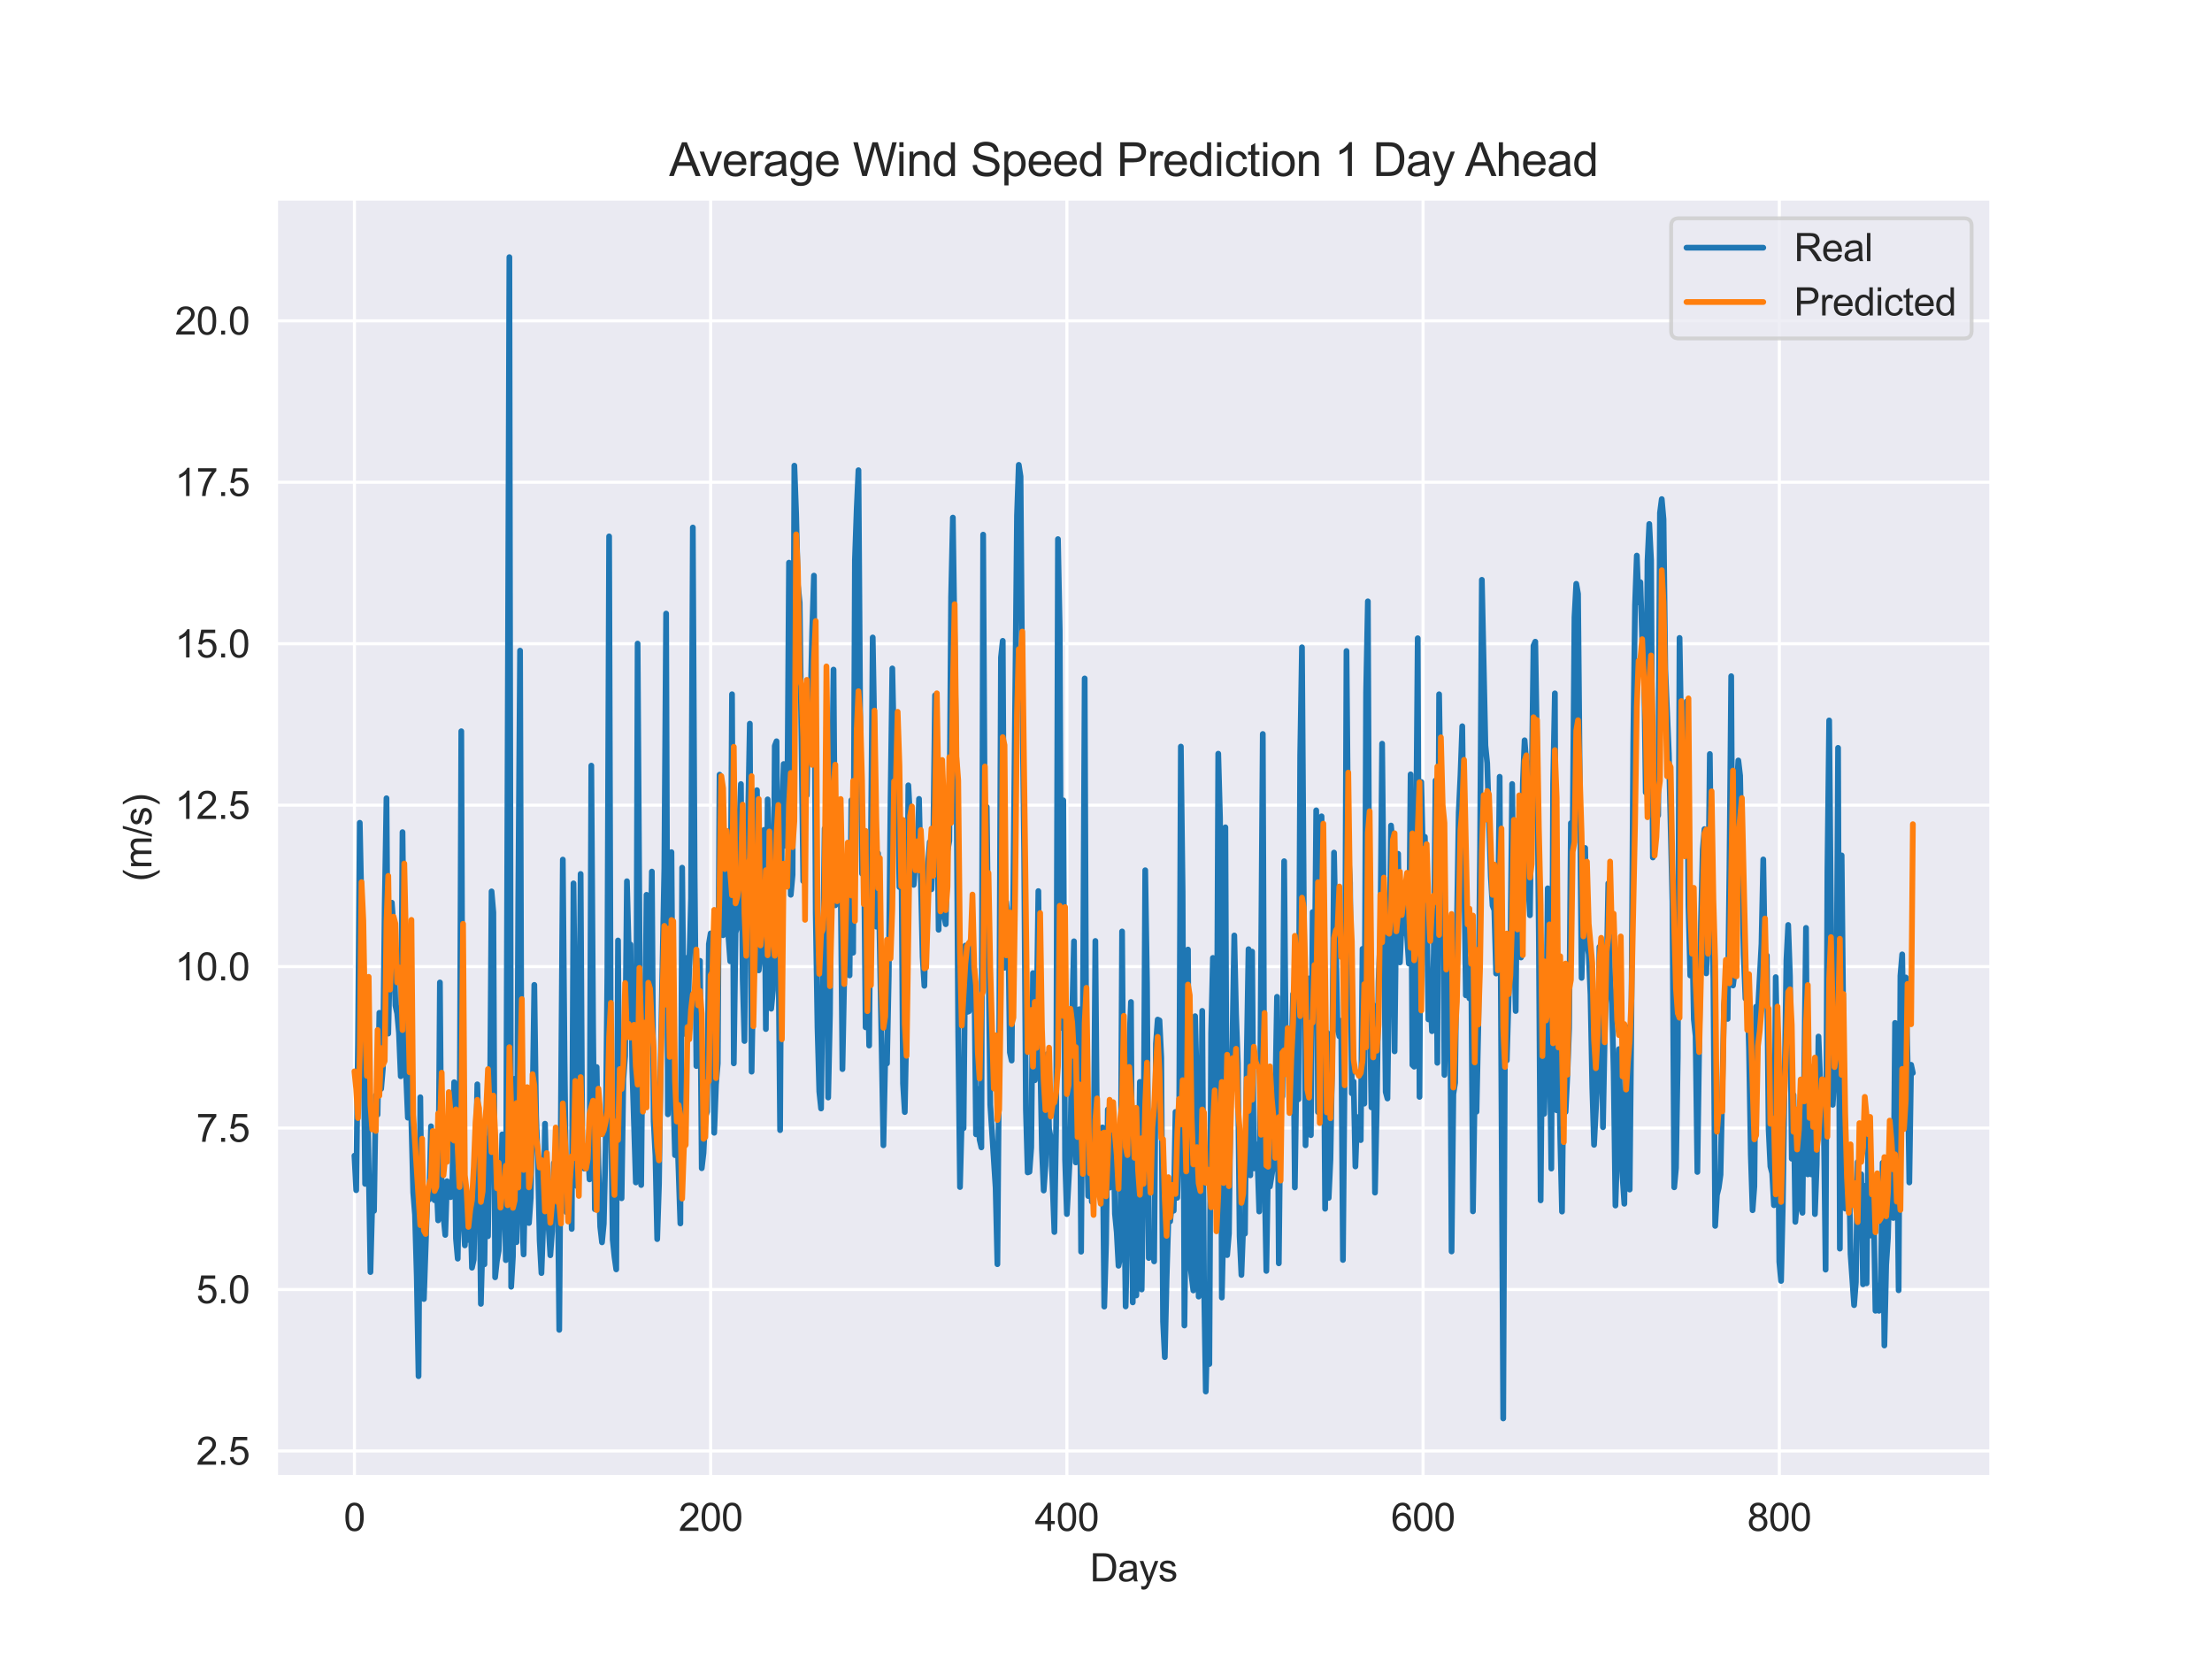 <?xml version="1.0" encoding="utf-8" standalone="no"?>
<!DOCTYPE svg PUBLIC "-//W3C//DTD SVG 1.1//EN"
  "http://www.w3.org/Graphics/SVG/1.1/DTD/svg11.dtd">
<svg xmlns:xlink="http://www.w3.org/1999/xlink" width="576pt" height="432pt" viewBox="0 0 576 432" xmlns="http://www.w3.org/2000/svg" version="1.1">
 <defs>
  <style type="text/css">*{stroke-linejoin: round; stroke-linecap: butt}</style>
 </defs>
 <g id="figure_1">
  <g id="patch_1">
   <path d="M 0 432 
L 576 432 
L 576 0 
L 0 0 
z
" style="fill: #ffffff"/>
  </g>
  <g id="axes_1">
   <g id="patch_2">
    <path d="M 72 384.48 
L 518.4 384.48 
L 518.4 51.84 
L 72 51.84 
z
" style="fill: #eaeaf2"/>
   </g>
   <g id="matplotlib.axis_1">
    <g id="xtick_1">
     <g id="line2d_1">
      <path d="M 92.291 384.48 
L 92.291 51.84 
" clip-path="url(#p2185712abe)" style="fill: none; stroke: #ffffff; stroke-width: 0.8; stroke-linecap: round"/>
     </g>
     <g id="text_1">
      <!-- 0 -->
      <g style="fill: #262626" transform="translate(89.51 398.638) scale(0.1 -0.1)">
       <defs>
        <path id="ArialMT-30" d="M 266 2259 
Q 266 3072 433 3567 
Q 600 4063 929 4331 
Q 1259 4600 1759 4600 
Q 2128 4600 2406 4451 
Q 2684 4303 2865 4023 
Q 3047 3744 3150 3342 
Q 3253 2941 3253 2259 
Q 3253 1453 3087 958 
Q 2922 463 2592 192 
Q 2263 -78 1759 -78 
Q 1097 -78 719 397 
Q 266 969 266 2259 
z
M 844 2259 
Q 844 1131 1108 757 
Q 1372 384 1759 384 
Q 2147 384 2411 759 
Q 2675 1134 2675 2259 
Q 2675 3391 2411 3762 
Q 2147 4134 1753 4134 
Q 1366 4134 1134 3806 
Q 844 3388 844 2259 
z
" transform="scale(0.016)"/>
       </defs>
       <use xlink:href="#ArialMT-30"/>
      </g>
     </g>
    </g>
    <g id="xtick_2">
     <g id="line2d_2">
      <path d="M 185.049 384.48 
L 185.049 51.84 
" clip-path="url(#p2185712abe)" style="fill: none; stroke: #ffffff; stroke-width: 0.8; stroke-linecap: round"/>
     </g>
     <g id="text_2">
      <!-- 200 -->
      <g style="fill: #262626" transform="translate(176.708 398.638) scale(0.1 -0.1)">
       <defs>
        <path id="ArialMT-32" d="M 3222 541 
L 3222 0 
L 194 0 
Q 188 203 259 391 
Q 375 700 629 1000 
Q 884 1300 1366 1694 
Q 2113 2306 2375 2664 
Q 2638 3022 2638 3341 
Q 2638 3675 2398 3904 
Q 2159 4134 1775 4134 
Q 1369 4134 1125 3890 
Q 881 3647 878 3216 
L 300 3275 
Q 359 3922 746 4261 
Q 1134 4600 1788 4600 
Q 2447 4600 2831 4234 
Q 3216 3869 3216 3328 
Q 3216 3053 3103 2787 
Q 2991 2522 2730 2228 
Q 2469 1934 1863 1422 
Q 1356 997 1212 845 
Q 1069 694 975 541 
L 3222 541 
z
" transform="scale(0.016)"/>
       </defs>
       <use xlink:href="#ArialMT-32"/>
       <use xlink:href="#ArialMT-30" x="55.615"/>
       <use xlink:href="#ArialMT-30" x="111.23"/>
      </g>
     </g>
    </g>
    <g id="xtick_3">
     <g id="line2d_3">
      <path d="M 277.808 384.48 
L 277.808 51.84 
" clip-path="url(#p2185712abe)" style="fill: none; stroke: #ffffff; stroke-width: 0.8; stroke-linecap: round"/>
     </g>
     <g id="text_3">
      <!-- 400 -->
      <g style="fill: #262626" transform="translate(269.466 398.638) scale(0.1 -0.1)">
       <defs>
        <path id="ArialMT-34" d="M 2069 0 
L 2069 1097 
L 81 1097 
L 81 1613 
L 2172 4581 
L 2631 4581 
L 2631 1613 
L 3250 1613 
L 3250 1097 
L 2631 1097 
L 2631 0 
L 2069 0 
z
M 2069 1613 
L 2069 3678 
L 634 1613 
L 2069 1613 
z
" transform="scale(0.016)"/>
       </defs>
       <use xlink:href="#ArialMT-34"/>
       <use xlink:href="#ArialMT-30" x="55.615"/>
       <use xlink:href="#ArialMT-30" x="111.23"/>
      </g>
     </g>
    </g>
    <g id="xtick_4">
     <g id="line2d_4">
      <path d="M 370.566 384.48 
L 370.566 51.84 
" clip-path="url(#p2185712abe)" style="fill: none; stroke: #ffffff; stroke-width: 0.8; stroke-linecap: round"/>
     </g>
     <g id="text_4">
      <!-- 600 -->
      <g style="fill: #262626" transform="translate(362.225 398.638) scale(0.1 -0.1)">
       <defs>
        <path id="ArialMT-36" d="M 3184 3459 
L 2625 3416 
Q 2550 3747 2413 3897 
Q 2184 4138 1850 4138 
Q 1581 4138 1378 3988 
Q 1113 3794 959 3422 
Q 806 3050 800 2363 
Q 1003 2672 1297 2822 
Q 1591 2972 1913 2972 
Q 2475 2972 2870 2558 
Q 3266 2144 3266 1488 
Q 3266 1056 3080 686 
Q 2894 316 2569 119 
Q 2244 -78 1831 -78 
Q 1128 -78 684 439 
Q 241 956 241 2144 
Q 241 3472 731 4075 
Q 1159 4600 1884 4600 
Q 2425 4600 2770 4297 
Q 3116 3994 3184 3459 
z
M 888 1484 
Q 888 1194 1011 928 
Q 1134 663 1356 523 
Q 1578 384 1822 384 
Q 2178 384 2434 671 
Q 2691 959 2691 1453 
Q 2691 1928 2437 2201 
Q 2184 2475 1800 2475 
Q 1419 2475 1153 2201 
Q 888 1928 888 1484 
z
" transform="scale(0.016)"/>
       </defs>
       <use xlink:href="#ArialMT-36"/>
       <use xlink:href="#ArialMT-30" x="55.615"/>
       <use xlink:href="#ArialMT-30" x="111.23"/>
      </g>
     </g>
    </g>
    <g id="xtick_5">
     <g id="line2d_5">
      <path d="M 463.325 384.48 
L 463.325 51.84 
" clip-path="url(#p2185712abe)" style="fill: none; stroke: #ffffff; stroke-width: 0.8; stroke-linecap: round"/>
     </g>
     <g id="text_5">
      <!-- 800 -->
      <g style="fill: #262626" transform="translate(454.983 398.638) scale(0.1 -0.1)">
       <defs>
        <path id="ArialMT-38" d="M 1131 2484 
Q 781 2613 612 2850 
Q 444 3088 444 3419 
Q 444 3919 803 4259 
Q 1163 4600 1759 4600 
Q 2359 4600 2725 4251 
Q 3091 3903 3091 3403 
Q 3091 3084 2923 2848 
Q 2756 2613 2416 2484 
Q 2838 2347 3058 2040 
Q 3278 1734 3278 1309 
Q 3278 722 2862 322 
Q 2447 -78 1769 -78 
Q 1091 -78 675 323 
Q 259 725 259 1325 
Q 259 1772 486 2073 
Q 713 2375 1131 2484 
z
M 1019 3438 
Q 1019 3113 1228 2906 
Q 1438 2700 1772 2700 
Q 2097 2700 2305 2904 
Q 2513 3109 2513 3406 
Q 2513 3716 2298 3927 
Q 2084 4138 1766 4138 
Q 1444 4138 1231 3931 
Q 1019 3725 1019 3438 
z
M 838 1322 
Q 838 1081 952 856 
Q 1066 631 1291 507 
Q 1516 384 1775 384 
Q 2178 384 2440 643 
Q 2703 903 2703 1303 
Q 2703 1709 2433 1975 
Q 2163 2241 1756 2241 
Q 1359 2241 1098 1978 
Q 838 1716 838 1322 
z
" transform="scale(0.016)"/>
       </defs>
       <use xlink:href="#ArialMT-38"/>
       <use xlink:href="#ArialMT-30" x="55.615"/>
       <use xlink:href="#ArialMT-30" x="111.23"/>
      </g>
     </g>
    </g>
    <g id="text_6">
     <!-- Days -->
     <g style="fill: #262626" transform="translate(283.809 411.783) scale(0.1 -0.1)">
      <defs>
       <path id="ArialMT-44" d="M 494 0 
L 494 4581 
L 2072 4581 
Q 2606 4581 2888 4516 
Q 3281 4425 3559 4188 
Q 3922 3881 4101 3404 
Q 4281 2928 4281 2316 
Q 4281 1794 4159 1391 
Q 4038 988 3847 723 
Q 3656 459 3429 307 
Q 3203 156 2883 78 
Q 2563 0 2147 0 
L 494 0 
z
M 1100 541 
L 2078 541 
Q 2531 541 2789 625 
Q 3047 709 3200 863 
Q 3416 1078 3536 1442 
Q 3656 1806 3656 2325 
Q 3656 3044 3420 3430 
Q 3184 3816 2847 3947 
Q 2603 4041 2063 4041 
L 1100 4041 
L 1100 541 
z
" transform="scale(0.016)"/>
       <path id="ArialMT-61" d="M 2588 409 
Q 2275 144 1986 34 
Q 1697 -75 1366 -75 
Q 819 -75 525 192 
Q 231 459 231 875 
Q 231 1119 342 1320 
Q 453 1522 633 1644 
Q 813 1766 1038 1828 
Q 1203 1872 1538 1913 
Q 2219 1994 2541 2106 
Q 2544 2222 2544 2253 
Q 2544 2597 2384 2738 
Q 2169 2928 1744 2928 
Q 1347 2928 1158 2789 
Q 969 2650 878 2297 
L 328 2372 
Q 403 2725 575 2942 
Q 747 3159 1072 3276 
Q 1397 3394 1825 3394 
Q 2250 3394 2515 3294 
Q 2781 3194 2906 3042 
Q 3031 2891 3081 2659 
Q 3109 2516 3109 2141 
L 3109 1391 
Q 3109 606 3145 398 
Q 3181 191 3288 0 
L 2700 0 
Q 2613 175 2588 409 
z
M 2541 1666 
Q 2234 1541 1622 1453 
Q 1275 1403 1131 1340 
Q 988 1278 909 1158 
Q 831 1038 831 891 
Q 831 666 1001 516 
Q 1172 366 1500 366 
Q 1825 366 2078 508 
Q 2331 650 2450 897 
Q 2541 1088 2541 1459 
L 2541 1666 
z
" transform="scale(0.016)"/>
       <path id="ArialMT-79" d="M 397 -1278 
L 334 -750 
Q 519 -800 656 -800 
Q 844 -800 956 -737 
Q 1069 -675 1141 -563 
Q 1194 -478 1313 -144 
Q 1328 -97 1363 -6 
L 103 3319 
L 709 3319 
L 1400 1397 
Q 1534 1031 1641 628 
Q 1738 1016 1872 1384 
L 2581 3319 
L 3144 3319 
L 1881 -56 
Q 1678 -603 1566 -809 
Q 1416 -1088 1222 -1217 
Q 1028 -1347 759 -1347 
Q 597 -1347 397 -1278 
z
" transform="scale(0.016)"/>
       <path id="ArialMT-73" d="M 197 991 
L 753 1078 
Q 800 744 1014 566 
Q 1228 388 1613 388 
Q 2000 388 2187 545 
Q 2375 703 2375 916 
Q 2375 1106 2209 1216 
Q 2094 1291 1634 1406 
Q 1016 1563 777 1677 
Q 538 1791 414 1992 
Q 291 2194 291 2438 
Q 291 2659 392 2848 
Q 494 3038 669 3163 
Q 800 3259 1026 3326 
Q 1253 3394 1513 3394 
Q 1903 3394 2198 3281 
Q 2494 3169 2634 2976 
Q 2775 2784 2828 2463 
L 2278 2388 
Q 2241 2644 2061 2787 
Q 1881 2931 1553 2931 
Q 1166 2931 1000 2803 
Q 834 2675 834 2503 
Q 834 2394 903 2306 
Q 972 2216 1119 2156 
Q 1203 2125 1616 2013 
Q 2213 1853 2448 1751 
Q 2684 1650 2818 1456 
Q 2953 1263 2953 975 
Q 2953 694 2789 445 
Q 2625 197 2315 61 
Q 2006 -75 1616 -75 
Q 969 -75 630 194 
Q 291 463 197 991 
z
" transform="scale(0.016)"/>
      </defs>
      <use xlink:href="#ArialMT-44"/>
      <use xlink:href="#ArialMT-61" x="72.217"/>
      <use xlink:href="#ArialMT-79" x="127.832"/>
      <use xlink:href="#ArialMT-73" x="177.832"/>
     </g>
    </g>
   </g>
   <g id="matplotlib.axis_2">
    <g id="ytick_1">
     <g id="line2d_6">
      <path d="M 72 377.823 
L 518.4 377.823 
" clip-path="url(#p2185712abe)" style="fill: none; stroke: #ffffff; stroke-width: 0.8; stroke-linecap: round"/>
     </g>
     <g id="text_7">
      <!-- 2.5 -->
      <g style="fill: #262626" transform="translate(51.1 381.402) scale(0.1 -0.1)">
       <defs>
        <path id="ArialMT-2e" d="M 581 0 
L 581 641 
L 1222 641 
L 1222 0 
L 581 0 
z
" transform="scale(0.016)"/>
        <path id="ArialMT-35" d="M 266 1200 
L 856 1250 
Q 922 819 1161 601 
Q 1400 384 1738 384 
Q 2144 384 2425 690 
Q 2706 997 2706 1503 
Q 2706 1984 2436 2262 
Q 2166 2541 1728 2541 
Q 1456 2541 1237 2417 
Q 1019 2294 894 2097 
L 366 2166 
L 809 4519 
L 3088 4519 
L 3088 3981 
L 1259 3981 
L 1013 2750 
Q 1425 3038 1878 3038 
Q 2478 3038 2890 2622 
Q 3303 2206 3303 1553 
Q 3303 931 2941 478 
Q 2500 -78 1738 -78 
Q 1113 -78 717 272 
Q 322 622 266 1200 
z
" transform="scale(0.016)"/>
       </defs>
       <use xlink:href="#ArialMT-32"/>
       <use xlink:href="#ArialMT-2e" x="55.615"/>
       <use xlink:href="#ArialMT-35" x="83.398"/>
      </g>
     </g>
    </g>
    <g id="ytick_2">
     <g id="line2d_7">
      <path d="M 72 335.784 
L 518.4 335.784 
" clip-path="url(#p2185712abe)" style="fill: none; stroke: #ffffff; stroke-width: 0.8; stroke-linecap: round"/>
     </g>
     <g id="text_8">
      <!-- 5.0 -->
      <g style="fill: #262626" transform="translate(51.1 339.363) scale(0.1 -0.1)">
       <use xlink:href="#ArialMT-35"/>
       <use xlink:href="#ArialMT-2e" x="55.615"/>
       <use xlink:href="#ArialMT-30" x="83.398"/>
      </g>
     </g>
    </g>
    <g id="ytick_3">
     <g id="line2d_8">
      <path d="M 72 293.744 
L 518.4 293.744 
" clip-path="url(#p2185712abe)" style="fill: none; stroke: #ffffff; stroke-width: 0.8; stroke-linecap: round"/>
     </g>
     <g id="text_9">
      <!-- 7.5 -->
      <g style="fill: #262626" transform="translate(51.1 297.323) scale(0.1 -0.1)">
       <defs>
        <path id="ArialMT-37" d="M 303 3981 
L 303 4522 
L 3269 4522 
L 3269 4084 
Q 2831 3619 2401 2847 
Q 1972 2075 1738 1259 
Q 1569 684 1522 0 
L 944 0 
Q 953 541 1156 1306 
Q 1359 2072 1739 2783 
Q 2119 3494 2547 3981 
L 303 3981 
z
" transform="scale(0.016)"/>
       </defs>
       <use xlink:href="#ArialMT-37"/>
       <use xlink:href="#ArialMT-2e" x="55.615"/>
       <use xlink:href="#ArialMT-35" x="83.398"/>
      </g>
     </g>
    </g>
    <g id="ytick_4">
     <g id="line2d_9">
      <path d="M 72 251.705 
L 518.4 251.705 
" clip-path="url(#p2185712abe)" style="fill: none; stroke: #ffffff; stroke-width: 0.8; stroke-linecap: round"/>
     </g>
     <g id="text_10">
      <!-- 10.0 -->
      <g style="fill: #262626" transform="translate(45.539 255.284) scale(0.1 -0.1)">
       <defs>
        <path id="ArialMT-31" d="M 2384 0 
L 1822 0 
L 1822 3584 
Q 1619 3391 1289 3197 
Q 959 3003 697 2906 
L 697 3450 
Q 1169 3672 1522 3987 
Q 1875 4303 2022 4600 
L 2384 4600 
L 2384 0 
z
" transform="scale(0.016)"/>
       </defs>
       <use xlink:href="#ArialMT-31"/>
       <use xlink:href="#ArialMT-30" x="55.615"/>
       <use xlink:href="#ArialMT-2e" x="111.23"/>
       <use xlink:href="#ArialMT-30" x="139.014"/>
      </g>
     </g>
    </g>
    <g id="ytick_5">
     <g id="line2d_10">
      <path d="M 72 209.666 
L 518.4 209.666 
" clip-path="url(#p2185712abe)" style="fill: none; stroke: #ffffff; stroke-width: 0.8; stroke-linecap: round"/>
     </g>
     <g id="text_11">
      <!-- 12.5 -->
      <g style="fill: #262626" transform="translate(45.539 213.245) scale(0.1 -0.1)">
       <use xlink:href="#ArialMT-31"/>
       <use xlink:href="#ArialMT-32" x="55.615"/>
       <use xlink:href="#ArialMT-2e" x="111.23"/>
       <use xlink:href="#ArialMT-35" x="139.014"/>
      </g>
     </g>
    </g>
    <g id="ytick_6">
     <g id="line2d_11">
      <path d="M 72 167.626 
L 518.4 167.626 
" clip-path="url(#p2185712abe)" style="fill: none; stroke: #ffffff; stroke-width: 0.8; stroke-linecap: round"/>
     </g>
     <g id="text_12">
      <!-- 15.0 -->
      <g style="fill: #262626" transform="translate(45.539 171.205) scale(0.1 -0.1)">
       <use xlink:href="#ArialMT-31"/>
       <use xlink:href="#ArialMT-35" x="55.615"/>
       <use xlink:href="#ArialMT-2e" x="111.23"/>
       <use xlink:href="#ArialMT-30" x="139.014"/>
      </g>
     </g>
    </g>
    <g id="ytick_7">
     <g id="line2d_12">
      <path d="M 72 125.587 
L 518.4 125.587 
" clip-path="url(#p2185712abe)" style="fill: none; stroke: #ffffff; stroke-width: 0.8; stroke-linecap: round"/>
     </g>
     <g id="text_13">
      <!-- 17.5 -->
      <g style="fill: #262626" transform="translate(45.539 129.166) scale(0.1 -0.1)">
       <use xlink:href="#ArialMT-31"/>
       <use xlink:href="#ArialMT-37" x="55.615"/>
       <use xlink:href="#ArialMT-2e" x="111.23"/>
       <use xlink:href="#ArialMT-35" x="139.014"/>
      </g>
     </g>
    </g>
    <g id="ytick_8">
     <g id="line2d_13">
      <path d="M 72 83.548 
L 518.4 83.548 
" clip-path="url(#p2185712abe)" style="fill: none; stroke: #ffffff; stroke-width: 0.8; stroke-linecap: round"/>
     </g>
     <g id="text_14">
      <!-- 20.0 -->
      <g style="fill: #262626" transform="translate(45.539 87.127) scale(0.1 -0.1)">
       <use xlink:href="#ArialMT-32"/>
       <use xlink:href="#ArialMT-30" x="55.615"/>
       <use xlink:href="#ArialMT-2e" x="111.23"/>
       <use xlink:href="#ArialMT-30" x="139.014"/>
      </g>
     </g>
    </g>
    <g id="text_15">
     <!-- (m/s) -->
     <g style="fill: #262626" transform="translate(39.434 229.544) rotate(-90) scale(0.1 -0.1)">
      <defs>
       <path id="ArialMT-28" d="M 1497 -1347 
Q 1031 -759 709 28 
Q 388 816 388 1659 
Q 388 2403 628 3084 
Q 909 3875 1497 4659 
L 1900 4659 
Q 1522 4009 1400 3731 
Q 1209 3300 1100 2831 
Q 966 2247 966 1656 
Q 966 153 1900 -1347 
L 1497 -1347 
z
" transform="scale(0.016)"/>
       <path id="ArialMT-6d" d="M 422 0 
L 422 3319 
L 925 3319 
L 925 2853 
Q 1081 3097 1340 3245 
Q 1600 3394 1931 3394 
Q 2300 3394 2536 3241 
Q 2772 3088 2869 2813 
Q 3263 3394 3894 3394 
Q 4388 3394 4653 3120 
Q 4919 2847 4919 2278 
L 4919 0 
L 4359 0 
L 4359 2091 
Q 4359 2428 4304 2576 
Q 4250 2725 4106 2815 
Q 3963 2906 3769 2906 
Q 3419 2906 3187 2673 
Q 2956 2441 2956 1928 
L 2956 0 
L 2394 0 
L 2394 2156 
Q 2394 2531 2256 2718 
Q 2119 2906 1806 2906 
Q 1569 2906 1367 2781 
Q 1166 2656 1075 2415 
Q 984 2175 984 1722 
L 984 0 
L 422 0 
z
" transform="scale(0.016)"/>
       <path id="ArialMT-2f" d="M 0 -78 
L 1328 4659 
L 1778 4659 
L 453 -78 
L 0 -78 
z
" transform="scale(0.016)"/>
       <path id="ArialMT-29" d="M 791 -1347 
L 388 -1347 
Q 1322 153 1322 1656 
Q 1322 2244 1188 2822 
Q 1081 3291 891 3722 
Q 769 4003 388 4659 
L 791 4659 
Q 1378 3875 1659 3084 
Q 1900 2403 1900 1659 
Q 1900 816 1576 28 
Q 1253 -759 791 -1347 
z
" transform="scale(0.016)"/>
      </defs>
      <use xlink:href="#ArialMT-28"/>
      <use xlink:href="#ArialMT-6d" x="33.301"/>
      <use xlink:href="#ArialMT-2f" x="116.602"/>
      <use xlink:href="#ArialMT-73" x="144.385"/>
      <use xlink:href="#ArialMT-29" x="194.385"/>
     </g>
    </g>
   </g>
   <g id="line2d_14">
    <path d="M 92.291 300.933 
L 92.755 309.93 
L 93.218 271.548 
L 93.682 214.248 
L 94.146 236.277 
L 94.61 263.77 
L 95.074 308.29 
L 95.537 276.046 
L 96.465 331.244 
L 96.929 313.419 
L 97.393 315.311 
L 97.856 285.242 
L 98.32 290.255 
L 98.784 263.728 
L 99.248 283.529 
L 99.712 278.148 
L 100.175 235.94 
L 100.639 207.857 
L 101.103 269.151 
L 101.567 248.426 
L 102.031 235.057 
L 102.494 241.7 
L 102.958 261.828 
L 103.422 263.896 
L 103.886 268.941 
L 104.35 280.25 
L 104.813 216.686 
L 105.277 256.582 
L 105.741 279.913 
L 106.205 291.054 
L 106.668 243.045 
L 107.132 292.525 
L 107.596 310.476 
L 108.06 316.278 
L 108.524 332.505 
L 108.987 358.359 
L 109.451 285.715 
L 109.915 326.829 
L 110.379 338.264 
L 111.306 311.149 
L 111.77 312.326 
L 112.234 293.282 
L 112.698 309.245 
L 113.162 312.536 
L 113.625 306.861 
L 114.089 317.791 
L 114.553 255.825 
L 115.017 311.863 
L 115.944 321.574 
L 116.408 307.575 
L 116.872 311.023 
L 117.336 311.737 
L 117.799 307.281 
L 118.263 281.805 
L 118.727 322.499 
L 119.191 327.754 
L 119.655 303.119 
L 120.118 190.412 
L 120.582 316.14 
L 121.046 324.307 
L 121.51 315.371 
L 121.974 322.878 
L 122.437 313.309 
L 122.901 330.116 
L 123.365 328.007 
L 124.293 282.352 
L 124.756 299.252 
L 125.22 339.525 
L 125.684 322.331 
L 126.148 329.226 
L 126.612 296.477 
L 127.075 321.911 
L 127.539 293.997 
L 128.003 232.115 
L 128.467 237.58 
L 128.93 332.613 
L 129.394 328.343 
L 129.858 325.694 
L 130.322 314.302 
L 130.786 295.384 
L 131.249 298.663 
L 131.713 328.143 
L 132.641 66.96 
L 133.105 335.069 
L 133.568 327.166 
L 134.032 280.922 
L 134.496 323.466 
L 134.96 233.796 
L 135.424 169.42 
L 135.887 315.25 
L 136.351 326.661 
L 136.815 304.212 
L 137.279 317.581 
L 137.743 318.474 
L 138.206 311.905 
L 138.67 287.817 
L 139.134 256.456 
L 139.598 290.634 
L 140.062 302.133 
L 140.525 323.046 
L 140.989 331.513 
L 141.453 318.842 
L 141.917 292.609 
L 142.38 311.443 
L 143.308 326.871 
L 143.772 320.566 
L 144.236 302.825 
L 144.699 306.524 
L 145.163 300.807 
L 145.627 346.294 
L 146.555 223.833 
L 147.018 276.466 
L 147.482 315.647 
L 148.41 302.531 
L 148.874 320.019 
L 149.337 230.025 
L 150.265 308.879 
L 150.729 281.049 
L 151.193 227.574 
L 151.656 302.825 
L 152.12 304.296 
L 152.584 301.984 
L 153.048 298.243 
L 153.511 307.113 
L 153.975 199.366 
L 154.439 267.049 
L 154.903 314.89 
L 155.367 277.854 
L 155.83 303.077 
L 156.294 319.43 
L 156.758 323.508 
L 157.222 318.649 
L 157.686 299.334 
L 158.149 253.849 
L 158.613 139.67 
L 159.077 285.967 
L 159.541 322.794 
L 160.005 327.25 
L 160.468 330.55 
L 160.932 244.895 
L 161.396 308.08 
L 161.86 312.032 
L 162.324 280.922 
L 162.787 274.953 
L 163.251 229.466 
L 163.715 247.249 
L 164.179 245.946 
L 164.642 278.257 
L 165.57 307.912 
L 166.034 167.584 
L 166.961 308.584 
L 167.425 259.062 
L 167.889 279.157 
L 168.353 232.998 
L 168.817 260.659 
L 169.28 256.287 
L 169.744 226.949 
L 170.208 291.973 
L 170.672 300.891 
L 171.136 322.668 
L 171.599 308.416 
L 172.063 274.701 
L 172.991 226.145 
L 173.455 159.768 
L 173.918 290.171 
L 174.382 232.241 
L 174.846 221.895 
L 175.31 284.748 
L 175.774 300.807 
L 176.237 291.169 
L 177.165 318.59 
L 177.629 225.935 
L 178.092 269.235 
L 178.556 249.435 
L 179.02 268.605 
L 179.948 234.007 
L 180.411 137.358 
L 180.875 226.902 
L 181.339 277.601 
L 181.803 273.439 
L 182.267 250.192 
L 182.73 304.212 
L 183.194 300.226 
L 183.658 290.844 
L 184.122 289.518 
L 184.586 245.82 
L 185.049 243.045 
L 185.513 259.482 
L 185.977 294.979 
L 186.441 282.394 
L 186.905 276.929 
L 187.368 201.719 
L 187.832 212.482 
L 188.296 243.539 
L 188.76 224.464 
L 189.223 228.541 
L 189.687 243.928 
L 190.151 250.317 
L 190.615 180.776 
L 191.079 276.903 
L 191.542 242.867 
L 192.006 241.237 
L 192.47 216.07 
L 192.934 204.159 
L 193.398 255.016 
L 193.861 271.085 
L 194.325 218.83 
L 194.789 213.191 
L 195.253 188.436 
L 195.717 279.066 
L 196.18 253.05 
L 196.644 243.802 
L 197.108 205.756 
L 197.572 252.688 
L 198.036 248.582 
L 198.499 245.651 
L 198.963 216.098 
L 199.427 267.97 
L 199.891 208.153 
L 200.354 223.623 
L 200.818 262.677 
L 201.282 257.885 
L 201.746 194.237 
L 202.21 193.018 
L 203.137 294.291 
L 203.601 212.777 
L 204.065 198.946 
L 204.529 220.26 
L 204.992 212.608 
L 205.456 146.516 
L 205.92 232.998 
L 206.384 227.785 
L 206.848 121.258 
L 207.311 133.785 
L 207.775 152.366 
L 208.239 156.948 
L 209.167 229.447 
L 209.63 191.126 
L 210.094 207.101 
L 210.558 180.467 
L 211.022 184.87 
L 211.486 164.473 
L 211.949 149.886 
L 212.413 237.832 
L 212.877 267.589 
L 213.341 284.244 
L 213.804 288.658 
L 214.732 215.761 
L 215.196 220.261 
L 215.66 285.793 
L 216.123 264.065 
L 216.587 208.783 
L 217.051 174.353 
L 217.515 235.737 
L 217.979 217.401 
L 218.442 216.56 
L 218.906 229.701 
L 219.37 278.4 
L 219.834 254.732 
L 220.298 239.051 
L 220.761 252.714 
L 221.225 254 
L 221.689 208.362 
L 222.153 248.09 
L 222.617 145.892 
L 223.08 132.566 
L 223.544 122.434 
L 224.008 188.856 
L 224.472 227.49 
L 224.935 217.317 
L 225.399 267.512 
L 225.863 247.585 
L 226.327 272.262 
L 227.254 165.989 
L 227.718 192.177 
L 228.182 241.3 
L 228.646 222.193 
L 230.037 298.234 
L 230.501 276.175 
L 230.965 276.929 
L 231.429 254.239 
L 231.892 208.489 
L 232.356 174.058 
L 232.82 195.919 
L 233.284 188.856 
L 233.748 202.477 
L 234.211 230.98 
L 234.675 214.921 
L 235.139 282.12 
L 235.603 289.583 
L 236.066 265.536 
L 236.53 204.495 
L 236.994 213.323 
L 237.458 224.716 
L 237.922 230.421 
L 238.385 224.127 
L 238.849 224.8 
L 239.313 208.029 
L 240.241 249.099 
L 240.704 256.708 
L 241.168 234.049 
L 241.632 225.12 
L 242.096 219.251 
L 242.56 231.568 
L 243.023 218.536 
L 243.487 181.037 
L 243.951 200.627 
L 244.415 242.12 
L 244.879 212.861 
L 245.342 215.467 
L 245.806 238.427 
L 246.27 240.665 
L 246.734 221.563 
L 247.198 218.956 
L 247.661 155.533 
L 248.125 134.778 
L 249.053 200.711 
L 249.516 269.193 
L 249.98 309.106 
L 250.444 291.381 
L 250.908 293.786 
L 251.372 246.225 
L 251.835 263.518 
L 252.299 263.35 
L 252.763 244.727 
L 253.227 250.402 
L 253.691 252.378 
L 254.154 295.384 
L 254.618 283.529 
L 255.082 296.757 
L 255.546 298.789 
L 256.01 139.214 
L 256.473 221.404 
L 256.937 210.101 
L 257.865 287.691 
L 259.256 309.299 
L 259.72 329.195 
L 260.184 273.229 
L 260.647 171.2 
L 261.111 166.87 
L 261.575 251.999 
L 262.039 234.866 
L 262.503 239.135 
L 262.966 274.028 
L 263.43 276.172 
L 264.822 134.289 
L 265.285 121.047 
L 265.749 124.074 
L 266.213 181.079 
L 266.677 221.773 
L 267.141 288.826 
L 267.604 305.305 
L 268.068 305.137 
L 268.532 298.831 
L 268.996 253.387 
L 269.46 281.301 
L 269.923 265.2 
L 270.387 232.031 
L 270.851 274.785 
L 271.315 299.378 
L 271.778 310.014 
L 272.242 303.498 
L 272.706 274.49 
L 273.17 293.955 
L 273.634 296.435 
L 274.561 320.818 
L 275.025 292.357 
L 275.489 140.385 
L 275.953 164.095 
L 276.416 267.68 
L 276.88 208.407 
L 277.344 301.858 
L 277.808 316.151 
L 278.735 298.663 
L 279.199 264.191 
L 279.663 245.105 
L 280.127 302.699 
L 281.054 262.803 
L 281.518 325.947 
L 281.982 265.176 
L 282.446 176.665 
L 282.91 290.111 
L 283.373 311.443 
L 283.837 302.741 
L 284.301 312.914 
L 284.765 304.675 
L 285.228 245.021 
L 285.692 300.471 
L 286.156 310.098 
L 286.62 303.918 
L 287.084 293.576 
L 287.547 340.24 
L 288.011 323.845 
L 288.475 288.91 
L 288.939 309.257 
L 289.403 289.204 
L 289.866 292.82 
L 290.33 316.067 
L 290.794 320.902 
L 291.258 329.604 
L 291.722 327.292 
L 292.185 242.54 
L 292.649 303.918 
L 293.113 340.198 
L 293.577 318.38 
L 294.041 272.515 
L 294.504 260.912 
L 294.968 339.147 
L 295.432 289.204 
L 295.896 337.339 
L 296.359 314.47 
L 296.823 281.721 
L 297.287 335.784 
L 297.751 305.137 
L 298.215 226.608 
L 298.678 256.245 
L 299.142 327.586 
L 299.606 325.358 
L 300.07 322.205 
L 300.534 328.469 
L 300.997 271.8 
L 301.461 265.494 
L 301.925 265.704 
L 302.389 275.331 
L 302.853 344.108 
L 303.316 353.398 
L 303.78 333.051 
L 304.244 317.623 
L 304.708 318.043 
L 305.172 313.335 
L 305.635 315.269 
L 306.099 289.541 
L 306.563 311.905 
L 307.027 297.486 
L 307.49 194.405 
L 307.954 232.325 
L 308.418 345.159 
L 308.882 306.735 
L 309.346 247.255 
L 309.809 328.338 
L 310.737 336.036 
L 311.201 264.611 
L 311.665 282.856 
L 312.128 337.634 
L 312.592 322.878 
L 313.056 263.224 
L 313.52 333.43 
L 313.984 362.353 
L 314.447 343.435 
L 314.911 355.206 
L 315.375 269.025 
L 315.839 249.435 
L 316.303 312.284 
L 316.766 300.176 
L 317.23 196.255 
L 317.694 213.064 
L 318.158 337.886 
L 318.622 316.992 
L 319.085 215.425 
L 319.549 326.829 
L 320.013 321.196 
L 320.477 285.379 
L 320.94 269.992 
L 321.404 243.591 
L 321.868 264.023 
L 322.332 276.971 
L 322.796 321.953 
L 323.259 332 
L 323.723 319.725 
L 324.187 321.238 
L 324.651 274.659 
L 325.115 247.162 
L 325.578 306.062 
L 326.042 247.795 
L 326.506 304.254 
L 326.97 297.948 
L 327.434 301.606 
L 327.897 315.479 
L 328.825 191.126 
L 329.289 306.188 
L 329.753 330.949 
L 330.216 302.741 
L 330.68 308.963 
L 331.608 303.203 
L 332.071 285.168 
L 332.535 259.566 
L 332.999 328.973 
L 333.463 286.219 
L 333.927 285.505 
L 334.39 224.253 
L 334.854 276.508 
L 335.318 278.694 
L 335.782 271.968 
L 336.246 277.812 
L 336.709 258.852 
L 337.173 309.215 
L 337.637 277.495 
L 338.101 286.261 
L 338.565 196.718 
L 339.028 168.551 
L 339.956 298.243 
L 340.884 254.774 
L 341.347 295.594 
L 341.811 237.496 
L 342.275 262.131 
L 342.739 211.011 
L 343.202 289.583 
L 343.666 231.232 
L 344.13 212.566 
L 344.594 251.895 
L 345.058 314.764 
L 345.521 268.899 
L 345.985 311.947 
L 346.449 301.942 
L 346.913 275.415 
L 347.377 222.008 
L 348.304 267.68 
L 348.768 269.866 
L 349.232 265.788 
L 349.696 328.091 
L 350.159 277.139 
L 350.623 169.518 
L 351.087 221.311 
L 351.551 229.887 
L 352.015 284.706 
L 352.478 281.637 
L 352.942 303.75 
L 353.406 290.886 
L 353.87 292.567 
L 354.334 296.884 
L 354.797 247.081 
L 355.261 287.396 
L 355.725 180.388 
L 356.189 156.585 
L 356.652 259.272 
L 357.116 288.363 
L 357.58 261.752 
L 358.044 310.56 
L 358.508 287.817 
L 358.971 255.609 
L 359.435 244.012 
L 359.899 193.649 
L 360.827 284.328 
L 361.29 286.051 
L 362.218 214.963 
L 362.682 220.007 
L 363.146 273.776 
L 363.609 233.754 
L 364.073 222.32 
L 364.537 250.612 
L 365.001 239.892 
L 365.465 235.604 
L 365.928 242.372 
L 366.392 243.718 
L 366.856 250.906 
L 367.32 201.636 
L 367.783 277.307 
L 368.247 277.769 
L 369.175 166.197 
L 369.639 285.631 
L 370.102 203.612 
L 370.566 223.917 
L 371.03 217.905 
L 371.494 235.204 
L 371.958 265.452 
L 372.421 257.969 
L 372.885 268.521 
L 373.349 248.132 
L 373.813 203.234 
L 374.277 276.761 
L 374.74 180.785 
L 375.204 211.936 
L 375.668 214.584 
L 376.132 279.913 
L 376.596 258.305 
L 377.059 264.401 
L 377.523 242.374 
L 377.987 325.882 
L 378.451 284.916 
L 378.914 281.94 
L 379.378 240.312 
L 379.842 211.557 
L 380.306 201.804 
L 380.77 189.111 
L 381.697 259.188 
L 382.161 257.801 
L 382.625 259.969 
L 383.089 249.267 
L 383.552 315.437 
L 384.016 283.93 
L 384.48 289.498 
L 384.944 267.428 
L 385.408 220.386 
L 385.871 150.979 
L 386.799 194.111 
L 387.263 198.735 
L 388.19 228.121 
L 388.654 235.814 
L 389.118 236.991 
L 389.582 253.513 
L 390.046 240.859 
L 390.509 202.267 
L 391.437 369.36 
L 391.901 267.232 
L 392.364 276.13 
L 392.828 260.183 
L 393.292 248.973 
L 393.756 204.147 
L 394.22 243.886 
L 394.683 263.266 
L 395.147 218.872 
L 395.611 215.215 
L 396.075 249.326 
L 396.539 204.074 
L 397.002 192.766 
L 397.466 198.778 
L 397.93 229.592 
L 398.394 238.337 
L 399.321 168.131 
L 399.785 167.09 
L 400.249 195.835 
L 400.713 243.798 
L 401.177 312.578 
L 401.64 262.846 
L 402.104 290.045 
L 402.568 272.22 
L 403.032 231.316 
L 403.959 304.296 
L 404.423 204.245 
L 404.887 180.541 
L 405.351 289.118 
L 405.814 265.642 
L 406.278 295.762 
L 406.742 315.499 
L 407.206 273.103 
L 407.67 289.541 
L 408.133 280.205 
L 408.597 267.848 
L 409.061 214.332 
L 409.525 216.278 
L 409.989 160.732 
L 410.452 152.019 
L 410.916 154.636 
L 411.844 254.648 
L 412.771 220.806 
L 413.235 245.441 
L 413.699 248.511 
L 414.163 259.008 
L 414.626 283.126 
L 415.09 298.117 
L 416.018 280.225 
L 416.482 246.585 
L 416.945 258.095 
L 417.409 293.534 
L 417.873 269.278 
L 418.337 254.522 
L 418.801 230.013 
L 419.264 254.185 
L 419.728 261.206 
L 420.192 279.183 
L 420.656 313.923 
L 421.12 299.569 
L 421.583 273.177 
L 422.047 294.996 
L 422.511 306.457 
L 422.975 313.461 
L 423.439 274.484 
L 423.902 267.493 
L 424.366 309.761 
L 424.83 262.803 
L 425.294 193.649 
L 425.758 157.48 
L 426.221 144.673 
L 426.685 156.864 
L 427.149 151.609 
L 427.613 166.323 
L 428.076 170.569 
L 428.54 206.345 
L 429.004 146.102 
L 429.468 136.433 
L 429.932 145.85 
L 430.395 223.286 
L 430.859 218.116 
L 431.323 208.278 
L 431.787 212.314 
L 432.251 133.574 
L 432.714 129.959 
L 433.178 135.214 
L 433.642 174.353 
L 434.57 196.297 
L 435.497 234.763 
L 435.961 309.173 
L 436.425 304.128 
L 436.889 275.289 
L 437.352 166.113 
L 438.28 218.662 
L 438.744 205.168 
L 439.207 182.634 
L 439.671 235.562 
L 440.135 254.017 
L 440.599 239.766 
L 441.063 265.41 
L 441.526 269.74 
L 441.99 305.179 
L 442.918 240.312 
L 443.382 221.269 
L 443.845 215.888 
L 444.309 253.471 
L 444.773 238.126 
L 445.237 196.339 
L 445.701 236.823 
L 446.164 254.9 
L 446.628 319.22 
L 447.092 311.149 
L 447.556 309.299 
L 448.02 305.894 
L 448.947 261.584 
L 449.411 257.549 
L 449.875 265.326 
L 450.338 226.608 
L 450.802 176.076 
L 451.266 256.624 
L 451.73 253.008 
L 452.194 206.261 
L 452.657 198.021 
L 453.121 201.973 
L 454.049 248.468 
L 454.513 260.029 
L 454.976 256.203 
L 455.44 273.355 
L 455.904 300.765 
L 456.368 315.142 
L 456.832 308.921 
L 457.295 262.131 
L 457.759 263.224 
L 458.687 245.778 
L 459.151 223.791 
L 459.614 252.462 
L 460.078 248.804 
L 460.542 293.997 
L 461.006 303.75 
L 461.47 305.515 
L 461.933 313.839 
L 462.397 254.438 
L 462.861 276.718 
L 463.325 328.553 
L 463.788 333.556 
L 464.252 313.041 
L 465.18 250.024 
L 465.644 240.859 
L 466.107 254.312 
L 466.571 301.732 
L 467.035 285.126 
L 467.499 318.169 
L 467.963 312.578 
L 468.426 295.426 
L 468.89 313.587 
L 469.354 315.815 
L 470.282 241.616 
L 470.745 305.81 
L 471.209 288.111 
L 471.673 305.81 
L 472.137 280.67 
L 472.601 316.151 
L 473.064 303.203 
L 473.528 269.908 
L 474.456 293.072 
L 474.919 292.357 
L 475.383 330.613 
L 475.847 227.196 
L 476.311 187.595 
L 477.238 287.691 
L 477.702 280.25 
L 478.166 269.833 
L 478.63 194.742 
L 479.094 325.148 
L 479.557 222.74 
L 480.485 314.722 
L 480.949 312.494 
L 481.413 300.555 
L 481.876 326.535 
L 482.804 339.862 
L 483.268 333.85 
L 483.732 302.573 
L 484.195 321.49 
L 484.659 305.768 
L 485.123 334.439 
L 485.587 308.795 
L 486.05 334.186 
L 486.514 294.452 
L 486.978 321.743 
L 487.442 317.539 
L 487.906 315.463 
L 488.369 341.328 
L 488.833 335.532 
L 489.297 341.333 
L 489.761 333.892 
L 490.225 302.783 
L 490.688 350.371 
L 491.152 329.394 
L 491.616 322.322 
L 492.08 306.314 
L 492.544 301.48 
L 493.007 317.16 
L 493.471 266.359 
L 493.935 291.474 
L 494.399 335.994 
L 494.863 254.089 
L 495.326 248.51 
L 495.79 279.157 
L 496.254 254.522 
L 496.718 275.71 
L 497.182 307.912 
L 497.645 277.265 
L 498.109 279.391 
L 498.109 279.391 
" clip-path="url(#p2185712abe)" style="fill: none; stroke: #1f77b4; stroke-width: 1.5; stroke-linecap: round"/>
   </g>
   <g id="line2d_15">
    <path d="M 92.291 278.969 
L 92.755 283.578 
L 93.218 291.146 
L 93.682 274.574 
L 94.146 229.705 
L 94.61 239.767 
L 95.074 266.83 
L 95.537 280.163 
L 96.001 254.365 
L 96.465 287.716 
L 96.929 294.111 
L 97.393 293.462 
L 97.856 294.495 
L 98.32 268.202 
L 98.784 285.328 
L 99.248 272.926 
L 99.712 277.288 
L 100.175 276.289 
L 100.639 240.133 
L 101.103 228.066 
L 101.567 257.695 
L 102.031 246.425 
L 102.494 238.7 
L 102.958 240.506 
L 103.422 255.819 
L 103.886 251.913 
L 104.35 252.447 
L 104.813 268.225 
L 105.277 224.856 
L 105.741 246.461 
L 106.205 260.09 
L 106.668 279.231 
L 107.132 239.531 
L 107.596 290.225 
L 109.451 319.015 
L 109.915 296.519 
L 110.379 320.445 
L 110.843 321.326 
L 111.306 310.88 
L 111.77 308.452 
L 112.234 306.827 
L 112.698 294.513 
L 113.162 310.125 
L 113.625 309.036 
L 114.089 289.957 
L 114.553 293.702 
L 115.017 279.326 
L 115.481 306.023 
L 115.944 301.169 
L 116.408 302.525 
L 116.872 284.377 
L 117.336 289.723 
L 117.799 296.601 
L 118.263 297.008 
L 118.727 288.879 
L 119.655 309.1 
L 120.118 292.992 
L 120.582 240.557 
L 121.046 305.999 
L 121.51 309.937 
L 121.974 319.478 
L 122.437 315.069 
L 122.901 312.49 
L 123.365 303.921 
L 123.829 292.192 
L 124.293 286.397 
L 124.756 288.58 
L 125.22 312.986 
L 125.684 310.195 
L 126.148 293.085 
L 126.612 288.787 
L 127.075 278.386 
L 128.003 300.013 
L 128.467 285.277 
L 128.93 294.849 
L 129.394 309.429 
L 129.858 302.768 
L 130.322 314.462 
L 130.786 310.197 
L 131.249 310.291 
L 131.713 303.54 
L 132.177 313.837 
L 132.641 272.69 
L 133.105 288.512 
L 133.568 314.522 
L 134.032 312.588 
L 134.496 287.236 
L 134.96 309.241 
L 135.424 279.901 
L 135.887 260.153 
L 136.351 304.648 
L 136.815 291.221 
L 137.279 283.087 
L 137.743 309.191 
L 138.206 305.581 
L 138.67 279.714 
L 139.134 282.671 
L 139.598 296.257 
L 140.062 299.339 
L 140.525 304.023 
L 140.989 302.066 
L 141.453 304.48 
L 141.917 315.457 
L 142.38 300.241 
L 143.308 318.427 
L 144.236 308.097 
L 144.699 293.595 
L 145.163 312.987 
L 145.627 313.254 
L 146.091 318.611 
L 146.555 287.322 
L 147.482 302.84 
L 147.946 318.09 
L 148.41 307.285 
L 148.874 301.066 
L 149.337 301.597 
L 149.801 281.484 
L 150.729 311.414 
L 151.193 280.474 
L 151.656 297.361 
L 152.12 303.722 
L 152.584 304.303 
L 153.048 301.8 
L 153.511 290.077 
L 154.439 286.612 
L 154.903 292.835 
L 155.367 315.108 
L 155.83 283.485 
L 156.758 295.368 
L 157.222 294.308 
L 157.686 292.276 
L 158.149 289.584 
L 158.613 270.022 
L 159.077 261.136 
L 159.541 298.357 
L 160.005 311.16 
L 160.468 291.995 
L 160.932 296.853 
L 161.396 278.376 
L 161.86 283.575 
L 162.324 277.172 
L 162.787 255.973 
L 163.251 270.102 
L 163.715 266.63 
L 164.179 270.191 
L 164.642 269.453 
L 165.106 266.849 
L 165.57 277.69 
L 166.034 282.442 
L 166.498 252.033 
L 166.961 267.037 
L 167.425 289.469 
L 167.889 266.282 
L 168.353 288.393 
L 168.817 255.896 
L 169.28 257.462 
L 169.744 266.916 
L 170.208 272.72 
L 170.672 291.287 
L 171.136 298.647 
L 171.599 302.157 
L 172.063 278.161 
L 172.991 241.1 
L 173.455 261.62 
L 173.918 241.801 
L 174.382 275.213 
L 174.846 239.573 
L 175.31 239.86 
L 175.774 281.326 
L 176.237 292.045 
L 176.701 287.744 
L 177.165 290.381 
L 177.629 312.127 
L 178.092 298.716 
L 178.556 298.119 
L 179.02 267.44 
L 179.484 270.632 
L 179.948 262.863 
L 180.411 258.903 
L 180.875 258.315 
L 181.339 247.254 
L 181.803 261.797 
L 182.267 258.011 
L 182.73 263.913 
L 183.194 296.549 
L 183.658 296.094 
L 184.122 281.746 
L 184.586 281.576 
L 185.049 253.962 
L 185.513 253.136 
L 185.977 236.931 
L 186.441 280.739 
L 186.905 251.926 
L 187.368 231.534 
L 187.832 202.09 
L 188.296 205.248 
L 188.76 226.303 
L 189.223 216.345 
L 189.687 223.857 
L 190.151 227.025 
L 190.615 233.124 
L 191.079 194.461 
L 191.542 235.24 
L 192.006 233.499 
L 192.47 230.362 
L 192.934 225.998 
L 193.398 209.524 
L 193.861 237.876 
L 194.325 248.89 
L 194.789 225.659 
L 195.253 223.58 
L 195.717 202.095 
L 196.18 267.238 
L 196.644 244.306 
L 197.108 232.745 
L 197.572 208.047 
L 198.036 246.192 
L 198.499 241.747 
L 198.963 239.665 
L 199.427 226.598 
L 199.891 248.748 
L 200.354 216.513 
L 201.282 245.27 
L 201.746 248.876 
L 202.21 217.224 
L 202.673 209.619 
L 203.601 270.636 
L 204.065 224.883 
L 204.529 226.383 
L 204.992 230.905 
L 205.456 209.553 
L 205.92 201.276 
L 206.384 220.59 
L 206.848 213.833 
L 207.311 139.151 
L 207.775 148.618 
L 208.239 176.403 
L 208.703 178.62 
L 209.167 192.112 
L 209.63 239.522 
L 210.094 177.033 
L 210.558 193.873 
L 211.022 193.1 
L 211.486 199.172 
L 211.949 172.197 
L 212.413 161.721 
L 212.877 236.686 
L 213.341 253.585 
L 213.804 243.061 
L 214.268 242.062 
L 214.732 233.85 
L 215.196 173.531 
L 215.66 203.449 
L 216.123 256.8 
L 216.587 237.86 
L 217.051 204.775 
L 217.515 199.12 
L 217.979 234.685 
L 218.442 209.649 
L 218.906 208.056 
L 219.834 256.251 
L 220.761 219.405 
L 221.225 232.468 
L 221.689 233.184 
L 222.153 203.354 
L 222.617 239.821 
L 223.08 190.45 
L 223.544 179.992 
L 224.008 186.702 
L 224.472 203.27 
L 224.935 235.431 
L 225.399 216.354 
L 225.863 263.311 
L 226.327 243.012 
L 226.791 256.533 
L 227.718 185.034 
L 228.182 213.242 
L 228.646 231.287 
L 229.11 223.444 
L 229.573 257.613 
L 230.037 267.637 
L 230.501 264.727 
L 230.965 244.684 
L 231.429 245.489 
L 231.892 249.571 
L 232.356 236.721 
L 232.82 203.447 
L 233.284 203.97 
L 233.748 185.356 
L 234.211 199.347 
L 234.675 230.774 
L 235.139 213.501 
L 235.603 266.708 
L 236.066 274.935 
L 236.994 212.447 
L 237.458 209.983 
L 237.922 223.306 
L 238.385 226.607 
L 238.849 219.075 
L 239.313 226.675 
L 239.777 216.126 
L 240.241 225.298 
L 240.704 252.176 
L 241.168 251.945 
L 242.096 222.589 
L 242.56 215.768 
L 243.023 228.069 
L 243.487 209.682 
L 243.951 180.527 
L 244.879 237.32 
L 245.342 197.898 
L 245.806 210.107 
L 246.27 236.993 
L 246.734 230.91 
L 247.198 197.169 
L 247.661 214.28 
L 248.125 179.336 
L 248.589 157.319 
L 249.053 196.929 
L 249.516 203.237 
L 249.98 247.303 
L 250.444 267.047 
L 251.372 250.963 
L 251.835 246.424 
L 252.299 245.516 
L 252.763 245.299 
L 253.227 232.941 
L 253.691 251.913 
L 254.154 256.548 
L 254.618 273.949 
L 255.082 280.858 
L 255.546 259.402 
L 256.01 258.131 
L 256.473 199.591 
L 256.937 237.797 
L 257.401 227.325 
L 257.865 252.064 
L 258.792 283.454 
L 259.256 269.582 
L 259.72 291.648 
L 260.184 288.945 
L 260.647 257.713 
L 261.111 191.947 
L 261.575 194.03 
L 262.039 248.769 
L 262.503 237.766 
L 262.966 237.554 
L 263.43 266.708 
L 263.894 264.989 
L 264.358 231.689 
L 264.822 186.133 
L 265.285 169.045 
L 265.749 172.114 
L 266.213 164.457 
L 267.604 273.942 
L 268.068 267.443 
L 268.532 262.996 
L 268.996 277.755 
L 269.46 260.903 
L 269.923 272.86 
L 270.387 262.376 
L 270.851 237.747 
L 271.315 267.659 
L 271.778 281.397 
L 272.242 289.066 
L 272.706 283.123 
L 273.17 272.808 
L 273.634 290.742 
L 274.097 287.566 
L 274.561 287.062 
L 275.025 284.411 
L 275.489 277.644 
L 275.953 235.863 
L 276.416 241.648 
L 276.88 264.557 
L 277.344 236.195 
L 277.808 284.907 
L 278.272 282.488 
L 278.735 262.676 
L 279.199 266.358 
L 279.663 275.019 
L 280.127 272.662 
L 280.591 296.085 
L 281.054 282.364 
L 281.518 292.709 
L 281.982 305.687 
L 282.446 266.415 
L 282.91 257.225 
L 283.373 288.889 
L 283.837 305.567 
L 284.301 301.521 
L 284.765 316.378 
L 285.228 291.838 
L 285.692 286.016 
L 286.156 310.232 
L 286.62 313.454 
L 287.084 295.119 
L 287.547 294.913 
L 288.011 311.512 
L 288.475 300.988 
L 288.939 286.379 
L 289.403 294.161 
L 289.866 287.008 
L 290.33 295.444 
L 290.794 300.746 
L 291.258 309.564 
L 291.722 291.222 
L 292.185 287.578 
L 292.649 264.514 
L 293.113 298.553 
L 293.577 300.784 
L 294.041 277.838 
L 294.968 290.978 
L 295.432 301.505 
L 295.896 288.486 
L 296.359 304.839 
L 296.823 311.118 
L 297.287 296.4 
L 297.751 308.283 
L 298.215 287.573 
L 298.678 276.696 
L 299.142 301.101 
L 299.606 310.605 
L 300.07 293.538 
L 300.534 288.383 
L 300.997 277.719 
L 301.461 270.001 
L 301.925 279.101 
L 302.389 296.394 
L 302.853 296.636 
L 303.316 312.47 
L 303.78 321.814 
L 304.244 306.534 
L 304.708 316.959 
L 305.172 308.542 
L 305.635 309.007 
L 306.099 310.908 
L 306.563 294.973 
L 307.027 286.178 
L 307.49 292.818 
L 307.954 281.281 
L 308.418 287.037 
L 308.882 305.045 
L 309.346 256.38 
L 309.809 259.162 
L 310.273 290.438 
L 310.737 303.212 
L 311.201 301.346 
L 311.665 298.71 
L 312.128 308.084 
L 312.592 310.165 
L 313.056 288.913 
L 313.52 289.707 
L 313.984 308.012 
L 314.447 304.527 
L 314.911 307.946 
L 315.375 314.383 
L 315.839 293.155 
L 316.303 283.922 
L 316.766 320.637 
L 317.23 311.088 
L 317.694 290.144 
L 318.158 281.742 
L 318.622 308.057 
L 319.085 296.658 
L 319.549 274.652 
L 320.013 308.883 
L 320.94 275.549 
L 321.404 282.289 
L 321.868 273.1 
L 322.332 288.171 
L 322.796 293.881 
L 323.259 313.232 
L 323.723 310.87 
L 324.187 299.612 
L 324.651 280.84 
L 325.115 289.297 
L 325.578 277.698 
L 326.042 286.37 
L 326.506 272.564 
L 326.97 276.464 
L 327.434 277.616 
L 327.897 278.096 
L 328.361 295.488 
L 329.289 263.778 
L 329.753 303.487 
L 330.216 303.815 
L 330.68 277.679 
L 331.144 285.934 
L 331.608 290.868 
L 332.071 301.512 
L 332.535 298.282 
L 332.999 290.889 
L 333.463 307.417 
L 333.927 274.107 
L 334.39 273.507 
L 334.854 279.742 
L 335.318 267.704 
L 335.782 289.835 
L 336.246 275.682 
L 336.709 266.519 
L 337.173 243.688 
L 338.101 254.858 
L 338.565 264.581 
L 339.028 233.754 
L 339.492 236.211 
L 339.956 255.118 
L 340.42 283.695 
L 340.884 285.831 
L 341.347 266.231 
L 341.811 266.272 
L 342.275 251.288 
L 342.739 258.757 
L 343.202 229.719 
L 343.666 292.435 
L 344.13 242.273 
L 344.594 214.477 
L 345.521 289.671 
L 345.985 281.182 
L 346.449 291.193 
L 346.913 279.137 
L 347.377 244.281 
L 347.84 242.332 
L 348.304 241.592 
L 348.768 230.847 
L 349.232 249.211 
L 349.696 248.483 
L 350.159 282.609 
L 351.087 201.174 
L 351.551 234.755 
L 352.015 245.183 
L 352.478 275.875 
L 352.942 279.065 
L 353.406 279.17 
L 353.87 280.148 
L 354.334 279.384 
L 354.797 276.17 
L 355.261 256.274 
L 355.725 272.722 
L 356.189 216.856 
L 356.652 211.244 
L 357.116 253.608 
L 357.58 275.352 
L 358.044 269.857 
L 358.508 273.609 
L 358.971 266.923 
L 359.435 232.977 
L 359.899 245.374 
L 360.363 228.513 
L 360.827 241.262 
L 361.29 242.798 
L 361.754 243.131 
L 362.218 238.427 
L 362.682 218.787 
L 363.146 216.975 
L 363.609 242.515 
L 364.073 237.836 
L 364.537 226.993 
L 365.001 238.276 
L 366.392 227.268 
L 366.856 235.645 
L 367.32 246.8 
L 367.783 217.004 
L 368.247 250.056 
L 368.711 247.494 
L 369.175 216.481 
L 369.639 203.688 
L 370.102 263.135 
L 370.566 220.96 
L 371.03 234.356 
L 371.494 219.806 
L 371.958 234.797 
L 372.421 245.022 
L 372.885 236.597 
L 373.349 233.185 
L 373.813 234.872 
L 374.277 199.629 
L 374.74 243.47 
L 375.204 192.006 
L 375.668 209.601 
L 376.132 214.296 
L 376.596 252.469 
L 377.059 242.167 
L 377.523 241.703 
L 377.987 237.995 
L 378.451 283.196 
L 378.914 269.145 
L 379.378 260.824 
L 380.306 216.172 
L 380.77 210.679 
L 381.233 197.864 
L 382.161 240.723 
L 382.625 236.611 
L 383.089 250.966 
L 383.552 238.41 
L 384.016 276.663 
L 384.48 247.327 
L 384.944 266.795 
L 385.408 251.897 
L 385.871 221.943 
L 386.335 207.067 
L 386.799 213.452 
L 387.263 205.975 
L 387.727 206.831 
L 388.654 233.017 
L 389.118 225.121 
L 389.582 229.725 
L 390.046 252.664 
L 390.509 229.325 
L 390.973 215.739 
L 391.437 267.501 
L 391.901 277.833 
L 392.364 243.09 
L 392.828 258.874 
L 393.292 254.017 
L 393.756 239.747 
L 394.22 213.493 
L 394.683 231.049 
L 395.147 242.035 
L 395.611 207.1 
L 396.075 214.95 
L 396.539 248.716 
L 397.002 198.192 
L 397.466 196.685 
L 398.394 228.521 
L 398.858 224.979 
L 399.321 186.776 
L 399.785 187.459 
L 400.249 187.508 
L 400.713 215.614 
L 401.177 235.67 
L 401.64 274.999 
L 402.104 250.326 
L 402.568 265.721 
L 403.032 263.474 
L 403.495 240.71 
L 403.959 251.994 
L 404.423 271.685 
L 404.887 195.329 
L 405.351 207.835 
L 405.814 272.772 
L 406.278 248.999 
L 407.206 297.413 
L 407.67 250.902 
L 408.133 279.852 
L 408.597 257.667 
L 409.061 255.187 
L 409.525 221.806 
L 409.989 219.3 
L 410.452 190.282 
L 410.916 187.547 
L 411.844 217.158 
L 412.308 243.835 
L 412.771 236.333 
L 413.235 224.361 
L 413.699 240.542 
L 414.626 250.724 
L 415.09 270.74 
L 415.554 278.155 
L 416.018 269.647 
L 416.482 250.681 
L 416.945 244.208 
L 417.409 255.113 
L 417.873 271.416 
L 418.337 247.793 
L 418.801 244.238 
L 419.264 224.342 
L 419.728 242.534 
L 420.192 237.923 
L 421.12 265.63 
L 421.583 269.547 
L 422.047 243.846 
L 422.511 280.305 
L 422.975 266.666 
L 423.439 283.722 
L 423.902 276.47 
L 424.366 271.031 
L 424.83 259.777 
L 425.758 214.611 
L 426.221 184.096 
L 426.685 172.096 
L 427.149 171.683 
L 427.613 166.443 
L 428.54 188.164 
L 429.004 212.805 
L 429.468 177.289 
L 429.932 170.681 
L 430.395 189.172 
L 430.859 222.779 
L 431.323 217.926 
L 431.787 206.71 
L 432.251 203.319 
L 432.714 148.486 
L 433.178 156.979 
L 434.106 202.139 
L 434.57 198.784 
L 435.033 199.755 
L 435.497 224.935 
L 436.425 257.477 
L 436.889 263.813 
L 437.352 265.028 
L 437.816 182.555 
L 438.28 208.142 
L 438.744 222.986 
L 439.207 212.891 
L 439.671 181.86 
L 440.135 236.739 
L 440.599 248.354 
L 441.063 231.19 
L 441.526 255.29 
L 442.454 273.962 
L 443.845 217.037 
L 444.309 215.994 
L 444.773 248.367 
L 445.237 223.502 
L 445.701 206.054 
L 446.164 234.235 
L 446.628 250.298 
L 447.092 294.702 
L 447.556 289 
L 448.02 289.111 
L 448.483 289.409 
L 448.947 260.597 
L 449.411 249.935 
L 449.875 250.217 
L 450.338 256.052 
L 451.266 200.661 
L 451.73 254.042 
L 452.194 254.236 
L 452.657 218.043 
L 453.585 207.808 
L 454.976 268.211 
L 455.44 253.677 
L 456.832 296.691 
L 457.295 295.638 
L 457.759 272.426 
L 458.223 268.553 
L 458.687 262.939 
L 459.151 254.27 
L 459.614 239.184 
L 460.078 261.876 
L 460.542 262.622 
L 461.006 292.627 
L 461.47 291.177 
L 461.933 291.995 
L 462.397 311.026 
L 462.861 262.09 
L 463.325 280.043 
L 463.788 312.985 
L 464.252 292.533 
L 464.716 283.533 
L 465.644 258.281 
L 466.107 257.619 
L 466.571 266.927 
L 467.035 294.727 
L 467.499 288.829 
L 467.963 299.333 
L 468.426 294.182 
L 468.89 281.087 
L 469.354 283.344 
L 469.818 286.807 
L 470.282 266.413 
L 470.745 256.5 
L 471.209 291.107 
L 471.673 277.764 
L 472.137 293.441 
L 472.601 275.389 
L 473.064 299.42 
L 473.528 295.828 
L 474.456 281.048 
L 474.919 281.269 
L 475.383 284.323 
L 475.847 295.993 
L 476.311 255.003 
L 476.775 244.024 
L 477.238 263.521 
L 477.702 277.864 
L 478.166 274.768 
L 478.63 265.61 
L 479.094 244.45 
L 479.557 279.897 
L 480.021 258.843 
L 480.485 289.796 
L 480.949 306.429 
L 481.413 315.806 
L 481.876 297.99 
L 482.34 313.795 
L 482.804 308.052 
L 483.268 314.498 
L 483.732 318.218 
L 484.195 292.466 
L 484.659 302.558 
L 485.123 298.746 
L 485.587 285.625 
L 486.514 295.362 
L 486.978 290.842 
L 487.442 311.029 
L 487.906 306.573 
L 488.369 320.879 
L 488.833 305.519 
L 489.297 317.956 
L 489.761 317.243 
L 490.225 312.598 
L 490.688 301.301 
L 491.152 316.712 
L 491.616 310.449 
L 492.08 291.796 
L 492.544 297.087 
L 493.007 304.516 
L 493.471 300.585 
L 493.935 312.911 
L 494.399 308.113 
L 494.863 315.071 
L 495.326 278.334 
L 495.79 293.994 
L 496.254 286.304 
L 496.718 256.195 
L 497.182 258.764 
L 497.645 266.713 
L 498.109 214.618 
L 498.109 214.618 
" clip-path="url(#p2185712abe)" style="fill: none; stroke: #ff7f0e; stroke-width: 1.5; stroke-linecap: round"/>
   </g>
   <g id="patch_3">
    <path d="M 72 384.48 
L 72 51.84 
" style="fill: none; stroke: #ffffff; stroke-width: 0.8; stroke-linejoin: miter; stroke-linecap: square"/>
   </g>
   <g id="patch_4">
    <path d="M 518.4 384.48 
L 518.4 51.84 
" style="fill: none; stroke: #ffffff; stroke-width: 0.8; stroke-linejoin: miter; stroke-linecap: square"/>
   </g>
   <g id="patch_5">
    <path d="M 72 384.48 
L 518.4 384.48 
" style="fill: none; stroke: #ffffff; stroke-width: 0.8; stroke-linejoin: miter; stroke-linecap: square"/>
   </g>
   <g id="patch_6">
    <path d="M 72 51.84 
L 518.4 51.84 
" style="fill: none; stroke: #ffffff; stroke-width: 0.8; stroke-linejoin: miter; stroke-linecap: square"/>
   </g>
   <g id="text_16">
    <!-- Average Wind Speed Prediction 1 Day Ahead -->
    <g style="fill: #262626" transform="translate(174.235 45.84) scale(0.12 -0.12)">
     <defs>
      <path id="ArialMT-41" d="M -9 0 
L 1750 4581 
L 2403 4581 
L 4278 0 
L 3588 0 
L 3053 1388 
L 1138 1388 
L 634 0 
L -9 0 
z
M 1313 1881 
L 2866 1881 
L 2388 3150 
Q 2169 3728 2063 4100 
Q 1975 3659 1816 3225 
L 1313 1881 
z
" transform="scale(0.016)"/>
      <path id="ArialMT-76" d="M 1344 0 
L 81 3319 
L 675 3319 
L 1388 1331 
Q 1503 1009 1600 663 
Q 1675 925 1809 1294 
L 2547 3319 
L 3125 3319 
L 1869 0 
L 1344 0 
z
" transform="scale(0.016)"/>
      <path id="ArialMT-65" d="M 2694 1069 
L 3275 997 
Q 3138 488 2766 206 
Q 2394 -75 1816 -75 
Q 1088 -75 661 373 
Q 234 822 234 1631 
Q 234 2469 665 2931 
Q 1097 3394 1784 3394 
Q 2450 3394 2872 2941 
Q 3294 2488 3294 1666 
Q 3294 1616 3291 1516 
L 816 1516 
Q 847 969 1125 678 
Q 1403 388 1819 388 
Q 2128 388 2347 550 
Q 2566 713 2694 1069 
z
M 847 1978 
L 2700 1978 
Q 2663 2397 2488 2606 
Q 2219 2931 1791 2931 
Q 1403 2931 1139 2672 
Q 875 2413 847 1978 
z
" transform="scale(0.016)"/>
      <path id="ArialMT-72" d="M 416 0 
L 416 3319 
L 922 3319 
L 922 2816 
Q 1116 3169 1280 3281 
Q 1444 3394 1641 3394 
Q 1925 3394 2219 3213 
L 2025 2691 
Q 1819 2813 1613 2813 
Q 1428 2813 1281 2702 
Q 1134 2591 1072 2394 
Q 978 2094 978 1738 
L 978 0 
L 416 0 
z
" transform="scale(0.016)"/>
      <path id="ArialMT-67" d="M 319 -275 
L 866 -356 
Q 900 -609 1056 -725 
Q 1266 -881 1628 -881 
Q 2019 -881 2231 -725 
Q 2444 -569 2519 -288 
Q 2563 -116 2559 434 
Q 2191 0 1641 0 
Q 956 0 581 494 
Q 206 988 206 1678 
Q 206 2153 378 2554 
Q 550 2956 876 3175 
Q 1203 3394 1644 3394 
Q 2231 3394 2613 2919 
L 2613 3319 
L 3131 3319 
L 3131 450 
Q 3131 -325 2973 -648 
Q 2816 -972 2473 -1159 
Q 2131 -1347 1631 -1347 
Q 1038 -1347 672 -1080 
Q 306 -813 319 -275 
z
M 784 1719 
Q 784 1066 1043 766 
Q 1303 466 1694 466 
Q 2081 466 2343 764 
Q 2606 1063 2606 1700 
Q 2606 2309 2336 2618 
Q 2066 2928 1684 2928 
Q 1309 2928 1046 2623 
Q 784 2319 784 1719 
z
" transform="scale(0.016)"/>
      <path id="ArialMT-20" transform="scale(0.016)"/>
      <path id="ArialMT-57" d="M 1294 0 
L 78 4581 
L 700 4581 
L 1397 1578 
Q 1509 1106 1591 641 
Q 1766 1375 1797 1488 
L 2669 4581 
L 3400 4581 
L 4056 2263 
Q 4303 1400 4413 641 
Q 4500 1075 4641 1638 
L 5359 4581 
L 5969 4581 
L 4713 0 
L 4128 0 
L 3163 3491 
Q 3041 3928 3019 4028 
Q 2947 3713 2884 3491 
L 1913 0 
L 1294 0 
z
" transform="scale(0.016)"/>
      <path id="ArialMT-69" d="M 425 3934 
L 425 4581 
L 988 4581 
L 988 3934 
L 425 3934 
z
M 425 0 
L 425 3319 
L 988 3319 
L 988 0 
L 425 0 
z
" transform="scale(0.016)"/>
      <path id="ArialMT-6e" d="M 422 0 
L 422 3319 
L 928 3319 
L 928 2847 
Q 1294 3394 1984 3394 
Q 2284 3394 2536 3286 
Q 2788 3178 2913 3003 
Q 3038 2828 3088 2588 
Q 3119 2431 3119 2041 
L 3119 0 
L 2556 0 
L 2556 2019 
Q 2556 2363 2490 2533 
Q 2425 2703 2258 2804 
Q 2091 2906 1866 2906 
Q 1506 2906 1245 2678 
Q 984 2450 984 1813 
L 984 0 
L 422 0 
z
" transform="scale(0.016)"/>
      <path id="ArialMT-64" d="M 2575 0 
L 2575 419 
Q 2259 -75 1647 -75 
Q 1250 -75 917 144 
Q 584 363 401 755 
Q 219 1147 219 1656 
Q 219 2153 384 2558 
Q 550 2963 881 3178 
Q 1213 3394 1622 3394 
Q 1922 3394 2156 3267 
Q 2391 3141 2538 2938 
L 2538 4581 
L 3097 4581 
L 3097 0 
L 2575 0 
z
M 797 1656 
Q 797 1019 1065 703 
Q 1334 388 1700 388 
Q 2069 388 2326 689 
Q 2584 991 2584 1609 
Q 2584 2291 2321 2609 
Q 2059 2928 1675 2928 
Q 1300 2928 1048 2622 
Q 797 2316 797 1656 
z
" transform="scale(0.016)"/>
      <path id="ArialMT-53" d="M 288 1472 
L 859 1522 
Q 900 1178 1048 958 
Q 1197 738 1509 602 
Q 1822 466 2213 466 
Q 2559 466 2825 569 
Q 3091 672 3220 851 
Q 3350 1031 3350 1244 
Q 3350 1459 3225 1620 
Q 3100 1781 2813 1891 
Q 2628 1963 1997 2114 
Q 1366 2266 1113 2400 
Q 784 2572 623 2826 
Q 463 3081 463 3397 
Q 463 3744 659 4045 
Q 856 4347 1234 4503 
Q 1613 4659 2075 4659 
Q 2584 4659 2973 4495 
Q 3363 4331 3572 4012 
Q 3781 3694 3797 3291 
L 3216 3247 
Q 3169 3681 2898 3903 
Q 2628 4125 2100 4125 
Q 1550 4125 1298 3923 
Q 1047 3722 1047 3438 
Q 1047 3191 1225 3031 
Q 1400 2872 2139 2705 
Q 2878 2538 3153 2413 
Q 3553 2228 3743 1945 
Q 3934 1663 3934 1294 
Q 3934 928 3725 604 
Q 3516 281 3123 101 
Q 2731 -78 2241 -78 
Q 1619 -78 1198 103 
Q 778 284 539 648 
Q 300 1013 288 1472 
z
" transform="scale(0.016)"/>
      <path id="ArialMT-70" d="M 422 -1272 
L 422 3319 
L 934 3319 
L 934 2888 
Q 1116 3141 1344 3267 
Q 1572 3394 1897 3394 
Q 2322 3394 2647 3175 
Q 2972 2956 3137 2557 
Q 3303 2159 3303 1684 
Q 3303 1175 3120 767 
Q 2938 359 2589 142 
Q 2241 -75 1856 -75 
Q 1575 -75 1351 44 
Q 1128 163 984 344 
L 984 -1272 
L 422 -1272 
z
M 931 1641 
Q 931 1000 1190 694 
Q 1450 388 1819 388 
Q 2194 388 2461 705 
Q 2728 1022 2728 1688 
Q 2728 2322 2467 2637 
Q 2206 2953 1844 2953 
Q 1484 2953 1207 2617 
Q 931 2281 931 1641 
z
" transform="scale(0.016)"/>
      <path id="ArialMT-50" d="M 494 0 
L 494 4581 
L 2222 4581 
Q 2678 4581 2919 4538 
Q 3256 4481 3484 4323 
Q 3713 4166 3852 3881 
Q 3991 3597 3991 3256 
Q 3991 2672 3619 2267 
Q 3247 1863 2275 1863 
L 1100 1863 
L 1100 0 
L 494 0 
z
M 1100 2403 
L 2284 2403 
Q 2872 2403 3119 2622 
Q 3366 2841 3366 3238 
Q 3366 3525 3220 3729 
Q 3075 3934 2838 4000 
Q 2684 4041 2272 4041 
L 1100 4041 
L 1100 2403 
z
" transform="scale(0.016)"/>
      <path id="ArialMT-63" d="M 2588 1216 
L 3141 1144 
Q 3050 572 2676 248 
Q 2303 -75 1759 -75 
Q 1078 -75 664 370 
Q 250 816 250 1647 
Q 250 2184 428 2587 
Q 606 2991 970 3192 
Q 1334 3394 1763 3394 
Q 2303 3394 2647 3120 
Q 2991 2847 3088 2344 
L 2541 2259 
Q 2463 2594 2264 2762 
Q 2066 2931 1784 2931 
Q 1359 2931 1093 2626 
Q 828 2322 828 1663 
Q 828 994 1084 691 
Q 1341 388 1753 388 
Q 2084 388 2306 591 
Q 2528 794 2588 1216 
z
" transform="scale(0.016)"/>
      <path id="ArialMT-74" d="M 1650 503 
L 1731 6 
Q 1494 -44 1306 -44 
Q 1000 -44 831 53 
Q 663 150 594 308 
Q 525 466 525 972 
L 525 2881 
L 113 2881 
L 113 3319 
L 525 3319 
L 525 4141 
L 1084 4478 
L 1084 3319 
L 1650 3319 
L 1650 2881 
L 1084 2881 
L 1084 941 
Q 1084 700 1114 631 
Q 1144 563 1211 522 
Q 1278 481 1403 481 
Q 1497 481 1650 503 
z
" transform="scale(0.016)"/>
      <path id="ArialMT-6f" d="M 213 1659 
Q 213 2581 725 3025 
Q 1153 3394 1769 3394 
Q 2453 3394 2887 2945 
Q 3322 2497 3322 1706 
Q 3322 1066 3130 698 
Q 2938 331 2570 128 
Q 2203 -75 1769 -75 
Q 1072 -75 642 372 
Q 213 819 213 1659 
z
M 791 1659 
Q 791 1022 1069 705 
Q 1347 388 1769 388 
Q 2188 388 2466 706 
Q 2744 1025 2744 1678 
Q 2744 2294 2464 2611 
Q 2184 2928 1769 2928 
Q 1347 2928 1069 2612 
Q 791 2297 791 1659 
z
" transform="scale(0.016)"/>
      <path id="ArialMT-68" d="M 422 0 
L 422 4581 
L 984 4581 
L 984 2938 
Q 1378 3394 1978 3394 
Q 2347 3394 2619 3248 
Q 2891 3103 3008 2847 
Q 3125 2591 3125 2103 
L 3125 0 
L 2563 0 
L 2563 2103 
Q 2563 2525 2380 2717 
Q 2197 2909 1863 2909 
Q 1613 2909 1392 2779 
Q 1172 2650 1078 2428 
Q 984 2206 984 1816 
L 984 0 
L 422 0 
z
" transform="scale(0.016)"/>
     </defs>
     <use xlink:href="#ArialMT-41"/>
     <use xlink:href="#ArialMT-76" x="64.949"/>
     <use xlink:href="#ArialMT-65" x="114.949"/>
     <use xlink:href="#ArialMT-72" x="170.564"/>
     <use xlink:href="#ArialMT-61" x="203.865"/>
     <use xlink:href="#ArialMT-67" x="259.48"/>
     <use xlink:href="#ArialMT-65" x="315.096"/>
     <use xlink:href="#ArialMT-20" x="370.711"/>
     <use xlink:href="#ArialMT-57" x="398.494"/>
     <use xlink:href="#ArialMT-69" x="492.879"/>
     <use xlink:href="#ArialMT-6e" x="515.096"/>
     <use xlink:href="#ArialMT-64" x="570.711"/>
     <use xlink:href="#ArialMT-20" x="626.326"/>
     <use xlink:href="#ArialMT-53" x="654.109"/>
     <use xlink:href="#ArialMT-70" x="720.809"/>
     <use xlink:href="#ArialMT-65" x="776.424"/>
     <use xlink:href="#ArialMT-65" x="832.039"/>
     <use xlink:href="#ArialMT-64" x="887.654"/>
     <use xlink:href="#ArialMT-20" x="943.27"/>
     <use xlink:href="#ArialMT-50" x="971.053"/>
     <use xlink:href="#ArialMT-72" x="1037.752"/>
     <use xlink:href="#ArialMT-65" x="1071.053"/>
     <use xlink:href="#ArialMT-64" x="1126.668"/>
     <use xlink:href="#ArialMT-69" x="1182.283"/>
     <use xlink:href="#ArialMT-63" x="1204.5"/>
     <use xlink:href="#ArialMT-74" x="1254.5"/>
     <use xlink:href="#ArialMT-69" x="1282.283"/>
     <use xlink:href="#ArialMT-6f" x="1304.5"/>
     <use xlink:href="#ArialMT-6e" x="1360.115"/>
     <use xlink:href="#ArialMT-20" x="1415.73"/>
     <use xlink:href="#ArialMT-31" x="1443.514"/>
     <use xlink:href="#ArialMT-20" x="1499.129"/>
     <use xlink:href="#ArialMT-44" x="1526.912"/>
     <use xlink:href="#ArialMT-61" x="1599.129"/>
     <use xlink:href="#ArialMT-79" x="1654.744"/>
     <use xlink:href="#ArialMT-20" x="1704.744"/>
     <use xlink:href="#ArialMT-41" x="1727.027"/>
     <use xlink:href="#ArialMT-68" x="1793.727"/>
     <use xlink:href="#ArialMT-65" x="1849.342"/>
     <use xlink:href="#ArialMT-61" x="1904.957"/>
     <use xlink:href="#ArialMT-64" x="1960.572"/>
    </g>
   </g>
   <g id="legend_1">
    <g id="patch_7">
     <path d="M 437.156 88.131 
L 511.4 88.131 
Q 513.4 88.131 513.4 86.131 
L 513.4 58.84 
Q 513.4 56.84 511.4 56.84 
L 437.156 56.84 
Q 435.156 56.84 435.156 58.84 
L 435.156 86.131 
Q 435.156 88.131 437.156 88.131 
z
" style="fill: #eaeaf2; opacity: 0.8; stroke: #cccccc; stroke-linejoin: miter"/>
    </g>
    <g id="line2d_16">
     <path d="M 439.156 64.498 
L 449.156 64.498 
L 459.156 64.498 
" style="fill: none; stroke: #1f77b4; stroke-width: 1.5; stroke-linecap: round"/>
    </g>
    <g id="text_17">
     <!-- Real -->
     <g style="fill: #262626" transform="translate(467.156 67.998) scale(0.1 -0.1)">
      <defs>
       <path id="ArialMT-52" d="M 503 0 
L 503 4581 
L 2534 4581 
Q 3147 4581 3465 4457 
Q 3784 4334 3975 4021 
Q 4166 3709 4166 3331 
Q 4166 2844 3850 2509 
Q 3534 2175 2875 2084 
Q 3116 1969 3241 1856 
Q 3506 1613 3744 1247 
L 4541 0 
L 3778 0 
L 3172 953 
Q 2906 1366 2734 1584 
Q 2563 1803 2427 1890 
Q 2291 1978 2150 2013 
Q 2047 2034 1813 2034 
L 1109 2034 
L 1109 0 
L 503 0 
z
M 1109 2559 
L 2413 2559 
Q 2828 2559 3062 2645 
Q 3297 2731 3419 2920 
Q 3541 3109 3541 3331 
Q 3541 3656 3305 3865 
Q 3069 4075 2559 4075 
L 1109 4075 
L 1109 2559 
z
" transform="scale(0.016)"/>
       <path id="ArialMT-6c" d="M 409 0 
L 409 4581 
L 972 4581 
L 972 0 
L 409 0 
z
" transform="scale(0.016)"/>
      </defs>
      <use xlink:href="#ArialMT-52"/>
      <use xlink:href="#ArialMT-65" x="72.217"/>
      <use xlink:href="#ArialMT-61" x="127.832"/>
      <use xlink:href="#ArialMT-6c" x="183.447"/>
     </g>
    </g>
    <g id="line2d_17">
     <path d="M 439.156 78.643 
L 449.156 78.643 
L 459.156 78.643 
" style="fill: none; stroke: #ff7f0e; stroke-width: 1.5; stroke-linecap: round"/>
    </g>
    <g id="text_18">
     <!-- Predicted -->
     <g style="fill: #262626" transform="translate(467.156 82.143) scale(0.1 -0.1)">
      <use xlink:href="#ArialMT-50"/>
      <use xlink:href="#ArialMT-72" x="66.699"/>
      <use xlink:href="#ArialMT-65" x="100"/>
      <use xlink:href="#ArialMT-64" x="155.615"/>
      <use xlink:href="#ArialMT-69" x="211.23"/>
      <use xlink:href="#ArialMT-63" x="233.447"/>
      <use xlink:href="#ArialMT-74" x="283.447"/>
      <use xlink:href="#ArialMT-65" x="311.23"/>
      <use xlink:href="#ArialMT-64" x="366.846"/>
     </g>
    </g>
   </g>
  </g>
 </g>
 <defs>
  <clipPath id="p2185712abe">
   <rect x="72" y="51.84" width="446.4" height="332.64"/>
  </clipPath>
 </defs>
</svg>
